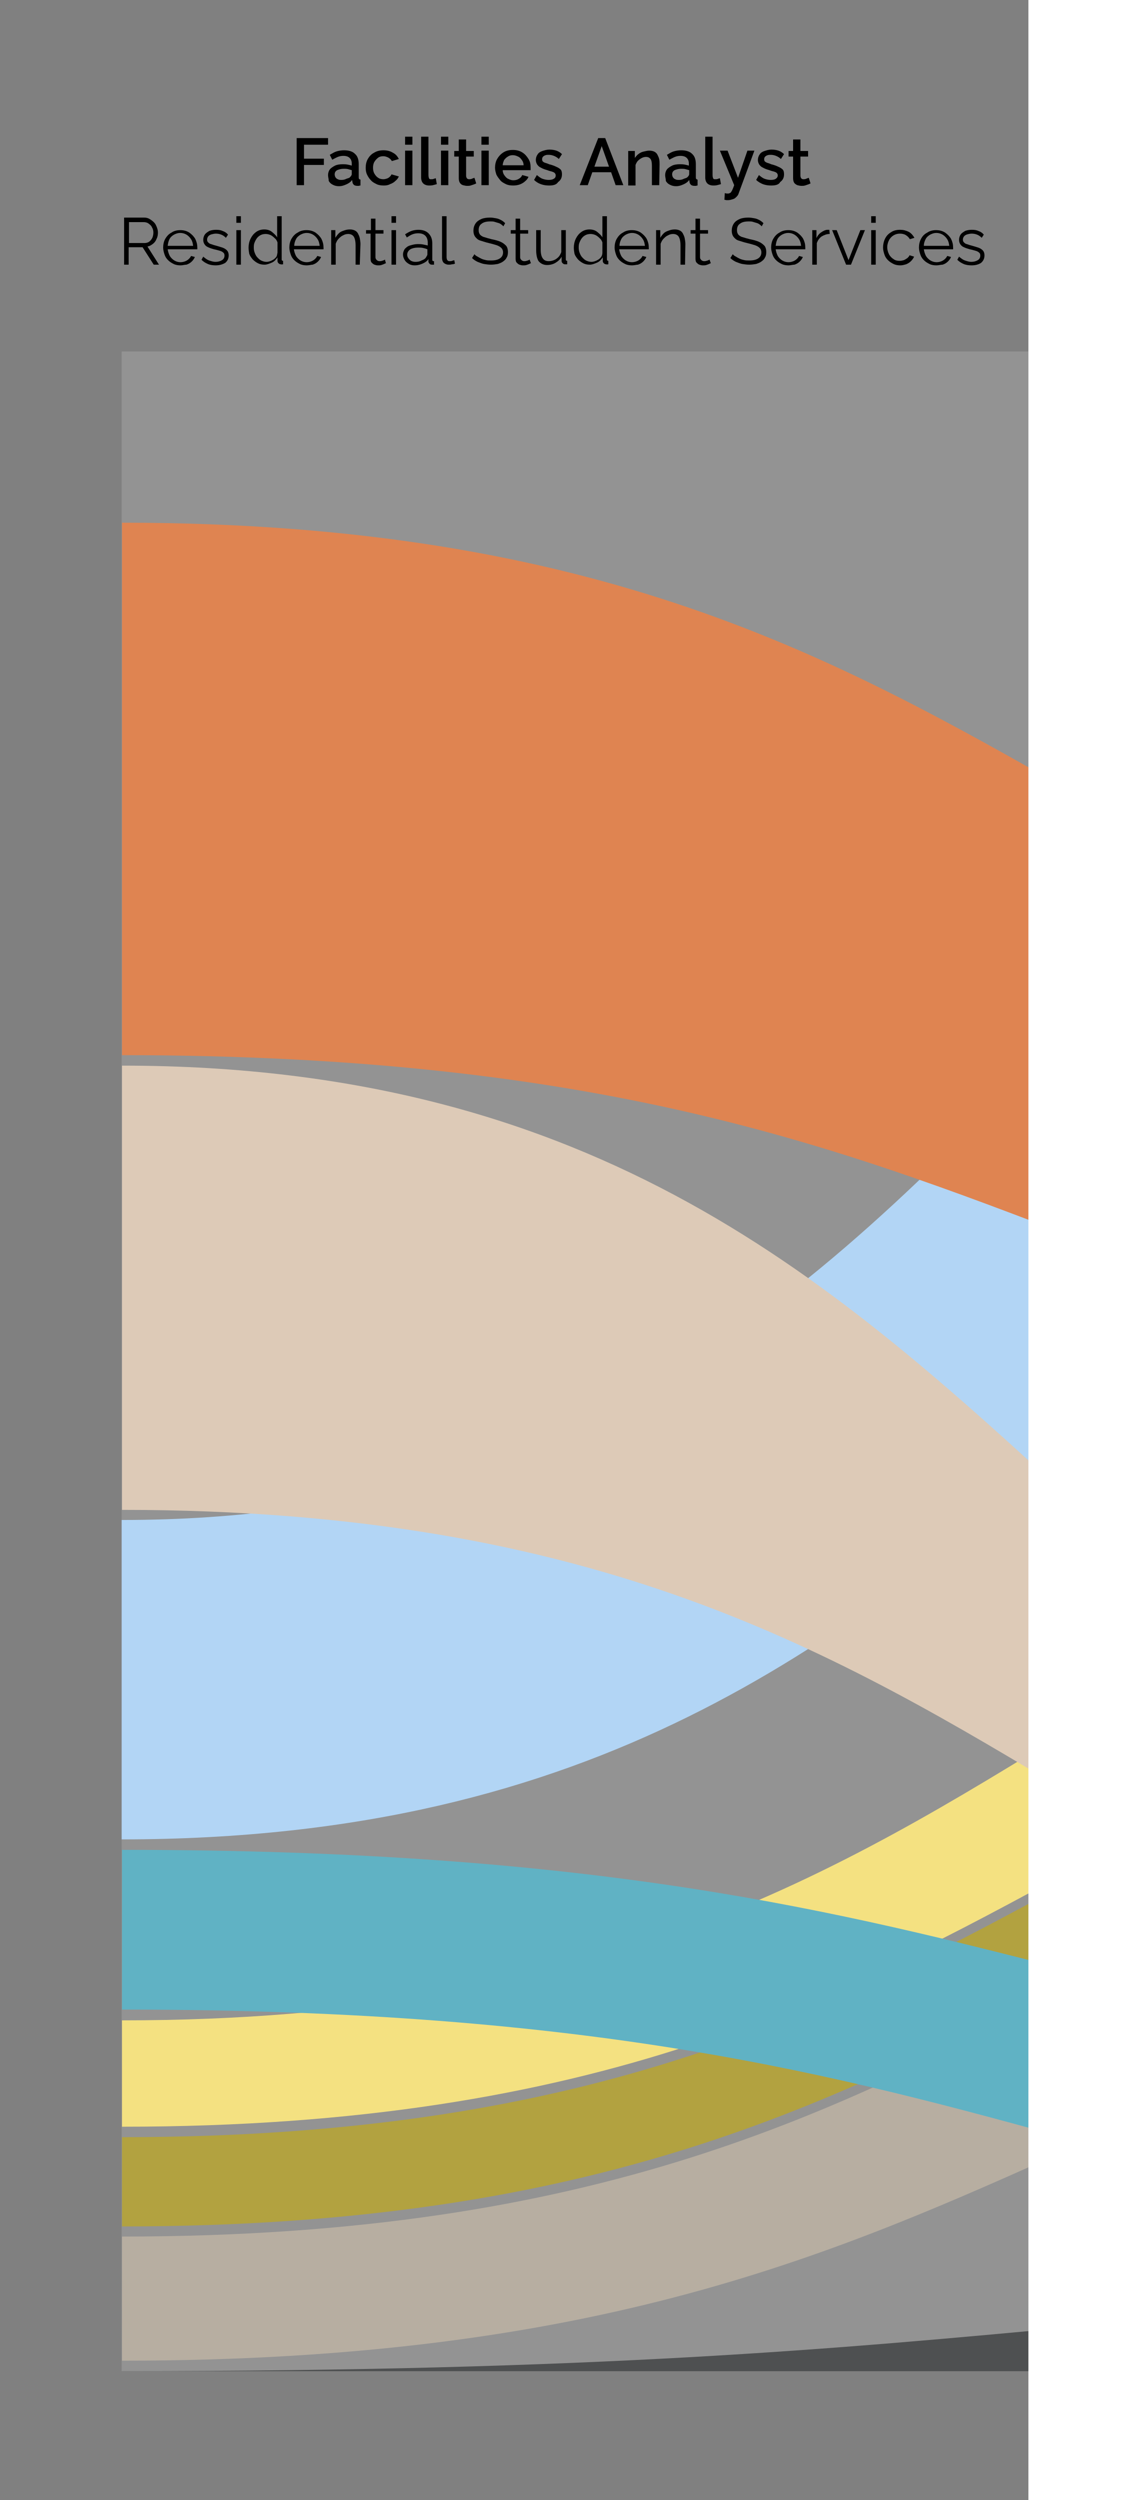 <?xml version="1.0" encoding="UTF-8"?><svg id="a" xmlns="http://www.w3.org/2000/svg" viewBox="0 0 325 717"><rect x="0" y="0" width="325" height="717" fill="#808080" stroke="none"/><g id="b"><g id="c"><g id="d"><path id="e" d="M35,641.4c273.6,0,273.6-143.5,547.2-143.5h30.5c151.2,0,151.2,156.6,302.4,156.6v25.5c-151.2,0-151.2-126.1-302.4-126.1h-30.5c-273.6,0-273.6,123.1-547.2,123.1v-35.6Z" style="fill:#aaa091;"/><path id="f" d="M35,612.9c273.6,0,273.6-148.5,547.2-148.5h30.5c151.2,0,151.2-181.2,302.4-181.2v76.4c-151.2,0-151.2,135.4-302.4,135.4h-30.5c-273.6,0-273.6,143.5-547.2,143.5v-25.6h0Z" style="fill:#a4921e;"/><path id="g" d="M35,579.4c273.6,0,273.6-168.9,547.2-168.9h30.5c151.2,0,151.2-47.9,302.4-47.9v50.9c-151.2,0-151.2,47.9-302.4,47.9h-30.5c-273.6,0-273.6,148.5-547.2,148.5v-30.5h0Z" style="fill:#f2dc6b;"/><path id="h" d="M35,435.9c273.6,0,273.6-286,547.2-286h30.5c151.1,0,151.1,530.1,302.3,530.1h0c-151.2,0-151.2-377.4-302.4-377.4h-30.5c-273.6,0-273.6,224.9-547.2,224.9v-91.6h.1Z" style="fill:#a4cef3;"/><path id="i" d="M35,305.6c273.6,0,273.6,251.3,547.2,251.3h30.5c151.2,0,151.2-404,302.4-404v127.3c-151.2,0-151.2,317.5-302.4,317.5h-30.5c-273.6,0-273.6-164.7-547.2-164.7v-127.4h0Z" style="fill:#d7c1aa;"/><path id="j" d="M35,149.9c273.6,0,273.6,155.7,547.2,155.7h30.5c151.2,0,151.2,110.8,302.4,110.8v76.4c-151.2,0-151.2-85.4-302.4-85.4h-30.5c-273.6,0-273.6-104.8-547.2-104.8V149.9h0Z" style="fill:#d96f32;"/><path id="k" d="M35,530.5c273.6,0,273.6,70.1,547.2,70.1h30.5c151.2,0,151.2-104.8,302.4-104.8v101.8c-151.2,0-151.2,53.9-302.4,53.9h-30.5c-273.6,0-273.6-75.2-547.2-75.2v-45.8h0Z" style="fill:#44a5ba;"/><path id="l" d="M35,680c273.6,0,273.6-25.5,547.2-25.5h30.5c151.2,0,151.2-53.9,302.4-53.9v50.9c-151.2,0-151.2,28.5-302.4,28.5H35Z" style="fill:#2f3132;"/></g></g><g id="m"><g id="n" style="isolation:isolate;"><g id="o"><path d="M35.6,75.9v-13.5h5.7c.6,0,1.1,.1,1.6,.4s.9,.6,1.3,1c.4,.4,.6,.9,.8,1.4s.3,1,.3,1.5c0,.6-.1,1.3-.4,1.8-.2,.6-.6,1.1-1,1.4-.5,.4-1,.7-1.6,.8l3.3,5.2h-1.5l-3.2-5h-4v5h-1.3Zm1.4-6.2h4.4c.5,0,1-.1,1.4-.4s.7-.7,.9-1.1c.2-.5,.3-1,.3-1.5s-.1-1-.4-1.5c-.2-.5-.6-.8-1-1.1s-.9-.4-1.4-.4h-4.2v6h0Z"/><path d="M51.8,76.1c-.7,0-1.4-.1-2-.4s-1.1-.6-1.6-1.1-.8-1-1-1.6-.4-1.3-.4-2c0-.9,.2-1.8,.6-2.5s1-1.4,1.8-1.8c.7-.5,1.6-.7,2.5-.7,1,0,1.8,.2,2.6,.7,.7,.5,1.3,1.1,1.7,1.8,.4,.8,.6,1.6,.6,2.5v.5h-8.5c.1,.7,.3,1.3,.6,1.9,.3,.5,.8,1,1.3,1.3s1.1,.5,1.8,.5c.6,0,1.3-.2,1.8-.5s1-.8,1.2-1.3l1.1,.3c-.2,.5-.5,.9-.9,1.3s-.9,.7-1.5,.9c-.5,0-1.1,.2-1.7,.2Zm-3.7-5.6h7.3c-.1-.7-.2-1.3-.6-1.9-.3-.5-.8-1-1.3-1.3s-1.1-.5-1.8-.5-1.2,.2-1.8,.5c-.5,.3-1,.7-1.3,1.3s-.4,1.2-.5,1.9Z"/><path d="M61.9,76.1c-.8,0-1.6-.1-2.3-.4s-1.3-.7-1.8-1.2l.5-.9c.6,.5,1.1,.9,1.7,1.1s1.2,.4,1.8,.4c.8,0,1.4-.2,1.9-.5s.7-.8,.7-1.3c0-.4-.1-.7-.4-.9-.2-.2-.6-.4-1-.5s-1-.3-1.6-.4c-.7-.2-1.3-.4-1.7-.6-.5-.2-.8-.5-1-.8s-.4-.7-.4-1.3,.2-1.2,.5-1.6,.8-.7,1.3-1c.6-.2,1.2-.3,1.9-.3,.8,0,1.4,.1,2,.4,.6,.2,1.1,.6,1.4,1l-.6,.9c-.4-.4-.8-.7-1.3-.9-.5-.2-1-.3-1.6-.3-.4,0-.8,.1-1.2,.2s-.7,.3-.9,.5-.4,.6-.4,1,.1,.6,.3,.8c.2,.2,.4,.4,.8,.5,.4,.1,.8,.3,1.3,.4,.7,.2,1.4,.4,2,.6,.6,.2,1,.5,1.3,.8s.5,.8,.5,1.4c0,.9-.3,1.6-1,2.2-.7,.4-1.6,.7-2.7,.7Z"/><path d="M67.8,63.9v-1.9h1.3v1.9h-1.3Zm0,12v-9.9h1.3v9.9h-1.3Z"/><path d="M71.3,71c0-.9,.2-1.8,.6-2.6,.4-.8,.9-1.4,1.6-1.9s1.5-.7,2.3-.7,1.6,.2,2.2,.7,1.2,1,1.5,1.6v-6.1h1.3v12.3c0,.2,0,.3,.1,.4s.2,.1,.3,.1v1c-.3,0-.4,.1-.6,0-.3,0-.5-.1-.7-.3-.2-.2-.3-.4-.3-.7v-1c-.4,.6-.9,1.2-1.6,1.5s-1.4,.6-2.1,.6-1.3-.1-1.9-.4-1.1-.7-1.5-1.1c-.4-.5-.8-1-1-1.6-.1-.5-.2-1.2-.2-1.8Zm8.3,1.5v-3c-.2-.5-.4-.9-.8-1.2-.4-.4-.8-.7-1.2-.9-.5-.2-.9-.3-1.4-.3s-1,.1-1.4,.3c-.4,.2-.8,.5-1.1,.9-.3,.4-.5,.8-.7,1.3s-.2,1-.2,1.5,.1,1,.3,1.5c.2,.5,.4,.9,.8,1.3s.7,.7,1.2,.9,.9,.3,1.4,.3c.3,0,.7-.1,1-.2s.7-.3,1-.5,.6-.5,.8-.8,.2-.8,.3-1.1Z"/><path d="M88,76.1c-.7,0-1.4-.1-2-.4s-1.1-.6-1.6-1.1-.8-1-1-1.6-.4-1.3-.4-2c0-.9,.2-1.8,.6-2.5s1-1.4,1.8-1.8c.7-.5,1.6-.7,2.5-.7,1,0,1.8,.2,2.6,.7,.7,.5,1.3,1.1,1.7,1.8,.4,.8,.6,1.6,.6,2.5v.5h-8.5c.1,.7,.3,1.3,.6,1.9,.3,.5,.8,1,1.3,1.3s1.1,.5,1.8,.5c.6,0,1.3-.2,1.8-.5s1-.8,1.2-1.3l1.1,.3c-.2,.5-.5,.9-.9,1.3s-.9,.7-1.5,.9c-.4,0-1,.2-1.7,.2Zm-3.6-5.6h7.3c-.1-.7-.2-1.3-.6-1.9-.3-.5-.8-1-1.3-1.3s-1.1-.5-1.8-.5-1.2,.2-1.8,.5c-.5,.3-1,.7-1.3,1.3s-.5,1.2-.5,1.9Z"/><path d="M103.2,75.9h-1.2v-5.5c0-1.2-.2-2-.5-2.5s-.9-.8-1.6-.8c-.5,0-1,.1-1.5,.4-.5,.2-.9,.6-1.3,1s-.6,.9-.8,1.4v6h-1.3v-9.9h1.2v2.2c.3-.5,.6-.9,1-1.3s.9-.6,1.5-.8c.5-.2,1.1-.3,1.7-.3,.5,0,1,.1,1.4,.3,.4,.2,.7,.5,.9,.9,.2,.4,.4,.8,.5,1.3s.2,1.1,.2,1.7l-.2,5.9h0Z"/><path d="M110.7,75.5c-.1,0-.3,.1-.5,.2s-.5,.2-.8,.3c-.3,.1-.6,.1-1,.1s-.7-.1-1-.2-.6-.4-.8-.6-.3-.6-.3-1.1v-7.2h-1.3v-1h1.4v-3.3h1.3v3.3h2.3v1h-2.3v6.8c0,.4,.2,.6,.4,.8s.5,.3,.8,.3c.4,0,.7-.1,1-.2s.5-.2,.5-.3l.3,1.1Z"/><path d="M112.3,63.9v-1.9h1.3v1.9h-1.3Zm0,12v-9.9h1.3v9.9h-1.3Z"/><path d="M115.6,73c0-.6,.2-1.1,.5-1.6,.4-.4,.8-.8,1.5-1s1.4-.4,2.2-.4c.5,0,1,0,1.5,.1s1,.2,1.4,.3v-.8c0-.8-.2-1.5-.7-2s-1.2-.7-2.1-.7c-.5,0-1.1,.1-1.6,.3s-1,.5-1.6,.9l-.5-.9c.6-.4,1.3-.8,1.9-1s1.3-.3,1.9-.3c1.2,0,2.2,.3,2.9,1s1.1,1.6,1.1,2.9v4.6c0,.2,0,.3,.1,.4s.2,.1,.4,.1v1h-.6c-.3,0-.6-.1-.7-.3-.2-.2-.3-.4-.3-.6v-.7c-.4,.6-1,1-1.7,1.3s-1.4,.5-2.2,.5c-.6,0-1.2-.1-1.7-.4s-.9-.6-1.2-1.1c-.3-.5-.5-1-.5-1.6Zm6.6,.8c.1-.2,.2-.3,.3-.5s.1-.3,.1-.4v-1.4c-.4-.2-.9-.3-1.3-.4s-.9-.1-1.4-.1c-.9,0-1.7,.2-2.2,.5s-.9,.9-.9,1.5c0,.4,.1,.7,.3,1s.5,.6,.8,.8c.4,.2,.8,.3,1.3,.3,.6,0,1.2-.1,1.7-.4,.6-.2,1.1-.5,1.3-.9Z"/><path d="M126.8,62h1.3v11.7c0,.5,.1,.8,.3,1s.4,.2,.6,.2,.5,0,.7-.1,.4-.1,.6-.2l.2,1c-.2,.1-.5,.2-.9,.2-.3,.1-.6,.1-.9,.1-.6,0-1-.2-1.4-.5-.3-.3-.5-.8-.5-1.4v-12h0Z"/><path d="M144.4,64.9c-.2-.2-.4-.4-.7-.6s-.5-.3-.9-.4c-.3-.1-.7-.2-1-.3s-.7-.1-1.1-.1c-1.2,0-2,.2-2.6,.7-.6,.4-.8,1.1-.8,1.8,0,.5,.1,.9,.4,1.3,.3,.3,.7,.6,1.2,.7,.6,.2,1.3,.4,2.1,.6,1,.2,1.8,.4,2.5,.7,.7,.3,1.2,.7,1.6,1.1s.6,1.1,.6,1.9c0,.6-.1,1.2-.4,1.6-.2,.5-.6,.8-1,1.1-.4,.3-.9,.5-1.5,.7-.6,.1-1.2,.2-2,.2-.7,0-1.4-.1-2-.2s-1.2-.4-1.8-.6c-.6-.3-1.1-.6-1.6-1.1l.7-1.1c.2,.3,.5,.5,.9,.7,.3,.2,.7,.4,1.1,.6s.9,.3,1.3,.4,1,.1,1.5,.1c1.1,0,1.9-.2,2.5-.6s.9-1,.9-1.7c0-.6-.2-1-.5-1.3s-.8-.6-1.4-.8-1.4-.4-2.2-.6c-.9-.2-1.7-.5-2.4-.7s-1.1-.6-1.5-1.1c-.3-.4-.5-1-.5-1.7,0-.8,.2-1.5,.6-2.1,.4-.6,1-1,1.7-1.3s1.6-.4,2.5-.4c.6,0,1.1,.1,1.7,.2s1,.3,1.4,.5,.8,.5,1.2,.9l-.5,.9Z"/><path d="M152.3,75.5c-.1,0-.3,.1-.5,.2s-.5,.2-.8,.3c-.3,.1-.6,.1-1,.1s-.7-.1-1-.2-.6-.4-.8-.6-.3-.6-.3-1.1v-7.2h-1.4v-1h1.4v-3.3h1.3v3.3h2.3v1h-2.3v6.8c0,.4,.2,.6,.4,.8,.2,.2,.5,.3,.8,.3,.4,0,.7-.1,1-.2s.5-.2,.5-.3l.4,1.1Z"/><path d="M153.8,71.8v-5.8h1.3v5.6c0,1.1,.2,2,.6,2.5,.4,.6,1,.8,1.7,.8,.5,0,1-.1,1.5-.3,.5-.2,.9-.5,1.3-.9,.4-.4,.6-.9,.8-1.4v-6.3h1.3v8.3c0,.2,0,.3,.1,.4s.2,.1,.3,.1v1h-.6c-.3,0-.5-.1-.7-.3s-.3-.4-.3-.6v-1.3c-.4,.8-1,1.3-1.8,1.8-.7,.4-1.5,.6-2.4,.6-1,0-1.8-.4-2.4-1.1-.4-.6-.7-1.7-.7-3.1Z"/><path d="M164.6,71c0-.9,.2-1.8,.6-2.6,.4-.8,.9-1.4,1.6-1.9,.7-.5,1.5-.7,2.3-.7s1.6,.2,2.2,.7,1.2,1,1.5,1.6v-6.1h1.3v12.3c0,.2,0,.3,.1,.4s.2,.1,.3,.1v1c-.3,0-.4,.1-.6,0-.3,0-.5-.1-.7-.3-.2-.2-.3-.4-.3-.7v-1c-.4,.6-.9,1.2-1.6,1.5s-1.4,.6-2.1,.6-1.3-.1-1.9-.4c-.6-.3-1.1-.7-1.5-1.1-.4-.5-.8-1-1-1.6-.1-.5-.2-1.2-.2-1.8Zm8.2,1.5v-3c-.2-.5-.4-.9-.8-1.2-.4-.4-.8-.7-1.2-.9-.5-.2-.9-.3-1.4-.3s-1,.1-1.4,.3c-.4,.2-.8,.5-1.1,.9s-.5,.8-.7,1.3-.2,1-.2,1.5,.1,1,.3,1.5,.4,.9,.8,1.3,.7,.7,1.2,.9,.9,.3,1.4,.3c.3,0,.7-.1,1-.2s.7-.3,1-.5,.6-.5,.8-.8,.3-.8,.3-1.1Z"/><path d="M181.3,76.1c-.7,0-1.4-.1-2-.4s-1.1-.6-1.6-1.1-.8-1-1-1.6-.4-1.3-.4-2c0-.9,.2-1.8,.6-2.5s1-1.4,1.8-1.8c.7-.5,1.6-.7,2.5-.7,1,0,1.8,.2,2.6,.7,.7,.5,1.3,1.1,1.7,1.8,.4,.8,.6,1.6,.6,2.5v.5h-8.5c.1,.7,.3,1.3,.6,1.9,.3,.5,.8,1,1.3,1.3s1.1,.5,1.8,.5c.6,0,1.3-.2,1.8-.5s1-.8,1.2-1.3l1.1,.3c-.2,.5-.5,.9-.9,1.3s-.9,.7-1.5,.9c-.4,0-1,.2-1.7,.2Zm-3.6-5.6h7.3c-.1-.7-.2-1.3-.6-1.9-.3-.5-.8-1-1.3-1.3s-1.1-.5-1.8-.5-1.2,.2-1.8,.5c-.5,.3-1,.7-1.3,1.3s-.5,1.2-.5,1.9Z"/><path d="M196.5,75.9h-1.3v-5.5c0-1.2-.2-2-.5-2.5s-.9-.8-1.6-.8c-.5,0-1,.1-1.5,.4-.5,.2-.9,.6-1.3,1s-.6,.9-.8,1.4v6h-1.3v-9.9h1.2v2.2c.3-.5,.6-.9,1-1.3s.9-.6,1.5-.8c.5-.2,1.1-.3,1.7-.3,.5,0,1,.1,1.4,.3,.4,.2,.7,.5,.9,.9s.4,.8,.5,1.3,.2,1.1,.2,1.7l-.1,5.9h0Z"/><path d="M203.9,75.5c-.1,0-.3,.1-.5,.2s-.5,.2-.8,.3c-.3,.1-.6,.1-1,.1s-.7-.1-1-.2-.6-.4-.8-.6-.3-.6-.3-1.1v-7.2h-1.4v-1h1.4v-3.3h1.3v3.3h2.3v1h-2.3v6.8c0,.4,.2,.6,.4,.8,.2,.2,.5,.3,.8,.3,.4,0,.7-.1,1-.2s.5-.2,.5-.3l.4,1.1Z"/><path d="M218.5,64.9c-.2-.2-.4-.4-.7-.6s-.5-.3-.9-.4c-.3-.1-.7-.2-1-.3s-.7-.1-1.1-.1c-1.2,0-2,.2-2.6,.7-.6,.4-.8,1.1-.8,1.8,0,.5,.1,.9,.4,1.3,.3,.3,.7,.6,1.2,.7,.6,.2,1.3,.4,2.1,.6,1,.2,1.8,.4,2.5,.7,.7,.3,1.2,.7,1.6,1.1s.6,1.1,.6,1.9c0,.6-.1,1.2-.4,1.6-.2,.5-.6,.8-1,1.1-.4,.3-.9,.5-1.5,.7-.6,.1-1.2,.2-2,.2-.7,0-1.4-.1-2-.2s-1.2-.4-1.8-.6c-.6-.3-1.1-.6-1.6-1.1l.7-1.1c.2,.3,.5,.5,.9,.7,.3,.2,.7,.4,1.1,.6s.9,.3,1.3,.4,1,.1,1.5,.1c1.1,0,1.9-.2,2.5-.6s.9-1,.9-1.7c0-.6-.2-1-.5-1.3s-.8-.6-1.4-.8-1.4-.4-2.2-.6c-.9-.2-1.7-.5-2.4-.7s-1.1-.6-1.5-1.1c-.3-.4-.5-1-.5-1.7,0-.8,.2-1.5,.6-2.1,.4-.6,1-1,1.7-1.3s1.6-.4,2.5-.4c.6,0,1.1,.1,1.7,.2s1,.3,1.4,.5,.8,.5,1.2,.9l-.5,.9Z"/><path d="M226.2,76.1c-.7,0-1.4-.1-2-.4s-1.1-.6-1.6-1.1-.8-1-1-1.6-.4-1.3-.4-2c0-.9,.2-1.8,.6-2.5s1-1.4,1.8-1.8c.7-.5,1.6-.7,2.5-.7,1,0,1.8,.2,2.6,.7,.7,.5,1.3,1.1,1.7,1.8,.4,.8,.6,1.6,.6,2.5v.5h-8.5c.1,.7,.3,1.3,.6,1.9,.3,.5,.8,1,1.3,1.3s1.1,.5,1.8,.5c.6,0,1.3-.2,1.8-.5s1-.8,1.2-1.3l1.1,.3c-.2,.5-.5,.9-.9,1.3s-.9,.7-1.5,.9c-.5,0-1.1,.2-1.7,.2Zm-3.7-5.6h7.3c-.1-.7-.2-1.3-.6-1.9-.3-.5-.8-1-1.3-1.3s-1.1-.5-1.8-.5-1.2,.2-1.8,.5c-.5,.3-1,.7-1.3,1.3s-.4,1.2-.5,1.9Z"/><path d="M238,67.1c-.9,0-1.6,.3-2.3,.7-.7,.5-1.1,1.1-1.4,1.9v6.2h-1.3v-9.9h1.2v2.3c.3-.7,.8-1.3,1.4-1.7,.6-.4,1.2-.7,1.8-.7h.5l.1,1.2h0Z"/><path d="M242.7,75.9l-4-9.9h1.3l3.4,8.6,3.4-8.6h1.3l-4,9.9h-1.4Z"/><path d="M249.9,63.9v-1.9h1.3v1.9h-1.3Zm0,12v-9.9h1.3v9.9h-1.3Z"/><path d="M258.3,76.1c-.7,0-1.4-.1-2-.4s-1.1-.6-1.6-1.1-.8-1-1-1.6-.4-1.3-.4-2c0-.9,.2-1.8,.6-2.6s1-1.4,1.7-1.8c.7-.5,1.6-.7,2.6-.7,.9,0,1.7,.2,2.5,.6,.7,.4,1.2,1,1.6,1.7l-1.3,.4c-.3-.5-.7-.9-1.2-1.2-.5-.3-1.1-.4-1.7-.4-.7,0-1.3,.2-1.8,.5s-1,.8-1.3,1.4-.5,1.3-.5,2,.2,1.4,.5,2,.8,1.1,1.3,1.4c.5,.4,1.1,.5,1.8,.5,.4,0,.8-.1,1.2-.2,.4-.2,.7-.4,1-.6,.3-.3,.5-.5,.6-.8l1.3,.4c-.2,.5-.5,.9-.9,1.3s-.9,.7-1.4,.9c-.4,.1-1,.3-1.6,.3Z"/><path d="M268.6,76.1c-.7,0-1.4-.1-2-.4s-1.1-.6-1.6-1.1-.8-1-1-1.6-.4-1.3-.4-2c0-.9,.2-1.8,.6-2.5,.4-.8,1-1.4,1.8-1.8,.7-.5,1.6-.7,2.5-.7,1,0,1.8,.2,2.6,.7,.7,.5,1.3,1.1,1.7,1.8,.4,.8,.6,1.6,.6,2.5v.5h-8.4c.1,.7,.3,1.3,.6,1.9,.3,.5,.8,1,1.3,1.3s1.1,.5,1.8,.5c.6,0,1.3-.2,1.8-.5s1-.8,1.2-1.3l1.1,.3c-.2,.5-.5,.9-.9,1.3s-.9,.7-1.5,.9c-.5,0-1.1,.2-1.8,.2Zm-3.6-5.6h7.3c-.1-.7-.2-1.3-.6-1.9-.3-.5-.8-1-1.3-1.3s-1.1-.5-1.8-.5-1.2,.2-1.8,.5c-.5,.3-1,.7-1.3,1.3s-.5,1.2-.5,1.9Z"/><path d="M278.7,76.1c-.8,0-1.6-.1-2.3-.4-.7-.3-1.3-.7-1.8-1.2l.5-.9c.6,.5,1.1,.9,1.7,1.1s1.2,.4,1.8,.4c.8,0,1.4-.2,1.9-.5s.7-.8,.7-1.3c0-.4-.1-.7-.4-.9-.2-.2-.6-.4-1-.5s-1-.3-1.6-.4c-.7-.2-1.3-.4-1.7-.6-.5-.2-.8-.5-1-.8s-.4-.7-.4-1.3,.2-1.2,.5-1.6,.8-.7,1.3-1c.6-.2,1.2-.3,1.9-.3,.8,0,1.4,.1,2,.4,.6,.2,1.1,.6,1.4,1l-.6,.9c-.4-.4-.8-.7-1.3-.9-.5-.2-1-.3-1.6-.3-.4,0-.8,.1-1.2,.2-.4,.1-.7,.3-.9,.5-.2,.2-.4,.6-.4,1s.1,.6,.3,.8c.2,.2,.4,.4,.8,.5s.8,.3,1.3,.4c.7,.2,1.4,.4,2,.6s1,.5,1.3,.8,.5,.8,.5,1.4c0,.9-.3,1.6-1,2.2-.6,.4-1.5,.7-2.7,.7Z"/><path d="M85.1,53.1v-13.5h9v1.9h-6.9v4h5.7v1.8h-5.7v5.8h-2.1Z"/><path d="M94.1,50.2c0-.6,.2-1.2,.5-1.6s.9-.8,1.5-1.1,1.4-.4,2.2-.4c.4,0,.9,0,1.4,.1s.9,.2,1.2,.3v-.6c0-.7-.2-1.2-.6-1.6s-1-.6-1.8-.6c-.6,0-1.1,.1-1.6,.3s-1,.5-1.6,.8l-.7-1.4c.7-.4,1.3-.8,2-1s1.4-.3,2.1-.3c1.3,0,2.4,.3,3.1,1,.8,.7,1.1,1.7,1.1,3v3.7c0,.2,0,.4,.1,.5s.2,.2,.4,.2v1.7c-.2,0-.4,.1-.5,.1h-.4c-.4,0-.8-.1-1-.3s-.4-.5-.4-.8l-.1-.6c-.4,.6-1,1-1.7,1.3s-1.3,.5-2,.5-1.2-.1-1.8-.4-.9-.6-1.2-1.1c0-.6-.2-1.1-.2-1.7Zm6.3,.6c.2-.2,.3-.3,.4-.5s.1-.3,.1-.4v-1.1c-.4-.1-.7-.2-1.1-.3s-.8-.1-1.2-.1c-.8,0-1.4,.2-1.9,.4-.5,.3-.7,.7-.7,1.2,0,.3,.1,.6,.2,.8,.2,.3,.4,.5,.7,.6,.3,.2,.7,.2,1.1,.2,.5,0,.9-.1,1.3-.3s.9-.2,1.1-.5Z"/><path d="M110.1,53.2c-.8,0-1.5-.1-2.1-.4s-1.2-.6-1.6-1.1c-.5-.5-.8-1-1.1-1.6s-.4-1.3-.4-2c0-.9,.2-1.8,.6-2.5s1-1.4,1.8-1.8c.8-.5,1.7-.7,2.7-.7s1.9,.2,2.7,.7c.8,.4,1.3,1,1.7,1.8l-2,.6c-.2-.4-.5-.7-1-1-.4-.2-.9-.4-1.4-.4-.6,0-1.1,.1-1.5,.4s-.8,.7-1.1,1.2c-.3,.5-.4,1.1-.4,1.7s.1,1.2,.4,1.7,.6,.9,1.1,1.2c.4,.3,1,.4,1.5,.4,.3,0,.7-.1,1-.2s.6-.3,.8-.5c.2-.2,.4-.4,.5-.7l2.1,.6c-.2,.5-.5,.9-1,1.3-.4,.4-.9,.7-1.5,.9-.5,.3-1.1,.4-1.8,.4Z"/><path d="M116.2,41.5v-2.3h2.1v2.3h-2.1Zm0,11.6v-9.9h2.1v9.9h-2.1Z"/><path d="M120.8,39.2h2.1v11c0,.5,.1,.8,.2,1s.3,.2,.6,.2,.5,0,.7-.1,.4-.1,.6-.2l.3,1.7c-.3,.1-.7,.2-1.1,.3s-.8,.1-1.1,.1c-.7,0-1.3-.2-1.7-.6s-.6-1-.6-1.7v-11.7h0Z"/><path d="M126.5,41.5v-2.3h2.1v2.3h-2.1Zm0,11.6v-9.9h2.1v9.9h-2.1Z"/><path d="M136.6,52.6c-.2,.1-.4,.2-.7,.3l-.9,.3c-.3,.1-.7,.1-1,.1-.4,0-.8-.1-1.2-.2s-.7-.4-.9-.7-.3-.8-.3-1.3v-6.2h-1.3v-1.6h1.3v-3.3h2.1v3.3h2.2v1.6h-2.2v5.5c0,.3,.1,.6,.3,.8s.4,.2,.7,.2,.6-.1,.8-.2,.5-.2,.6-.2l.5,1.6Z"/><path d="M138.1,41.5v-2.3h2.1v2.3h-2.1Zm0,11.6v-9.9h2.1v9.9h-2.1Z"/><path d="M147.2,53.2c-.8,0-1.5-.1-2.1-.4s-1.2-.6-1.6-1.1-.8-1-1.1-1.6c-.2-.6-.4-1.3-.4-2,0-.9,.2-1.8,.6-2.5s1-1.4,1.8-1.9,1.7-.7,2.7-.7,1.9,.2,2.7,.7,1.3,1.1,1.8,1.9,.6,1.6,.6,2.5v.7h-8c0,.6,.2,1.1,.5,1.5s.6,.8,1.1,1c.4,.2,.9,.4,1.4,.4,.6,0,1.1-.1,1.6-.4s.8-.6,1-1.1l1.8,.5c-.2,.5-.5,.9-1,1.3-.4,.4-1,.7-1.5,.9-.6,.2-1.2,.3-1.9,.3Zm-3-5.8h6c0-.6-.2-1.1-.5-1.5s-.6-.8-1.1-1c-.4-.2-.9-.4-1.5-.4-.5,0-1,.1-1.4,.4-.4,.2-.8,.6-1.1,1-.2,.5-.4,1-.4,1.5Z"/><path d="M157.5,53.2c-.8,0-1.6-.1-2.4-.4s-1.4-.7-1.9-1.2l.8-1.4c.6,.5,1.1,.9,1.7,1.1,.6,.2,1.1,.3,1.7,.3s1.1-.1,1.4-.3c.4-.2,.6-.5,.6-1,0-.3-.1-.5-.3-.7s-.5-.3-.8-.4c-.4-.1-.8-.2-1.3-.4-.7-.2-1.3-.4-1.8-.7-.5-.2-.8-.5-1.1-.9-.2-.3-.4-.8-.4-1.3,0-.6,.2-1.2,.5-1.6,.3-.5,.8-.8,1.4-1s1.3-.4,2-.4,1.4,.1,2,.3,1.2,.6,1.6,1l-.9,1.4c-.4-.4-.9-.7-1.4-.9s-1-.3-1.5-.3c-.3,0-.6,0-.9,.1-.3,.1-.5,.2-.7,.4s-.3,.4-.3,.8c0,.3,.1,.5,.2,.6,.2,.2,.4,.3,.7,.4s.7,.2,1.1,.4c.8,.2,1.4,.4,2,.7,.5,.2,1,.5,1.3,.8s.4,.8,.4,1.4c0,1-.4,1.7-1.1,2.2-.5,.8-1.4,1-2.6,1Z"/><path d="M171.6,39.6h2l5.2,13.5h-2.2l-1.3-3.7h-5.4l-1.3,3.7h-2.3l5.3-13.5Zm3.1,8.2l-2.1-5.9-2.1,5.9h4.2Z"/><path d="M189.1,53.1h-2.1v-5.5c0-.9-.1-1.6-.4-2-.3-.4-.7-.6-1.3-.6-.4,0-.8,.1-1.2,.3s-.8,.5-1.1,.8-.5,.7-.7,1.2v5.9h-2.1v-9.9h1.9v2c.3-.4,.6-.8,1-1.1s.9-.6,1.4-.7,1.1-.3,1.7-.3,1.1,.1,1.5,.3,.7,.5,.9,.9,.4,.8,.5,1.3,.1,1,.1,1.5l-.1,5.9h0Z"/><path d="M190.8,50.2c0-.6,.2-1.2,.5-1.6s.9-.8,1.5-1.1,1.4-.4,2.2-.4c.4,0,.9,0,1.4,.1s.9,.2,1.2,.3v-.6c0-.7-.2-1.2-.6-1.6s-1-.6-1.8-.6c-.6,0-1.1,.1-1.6,.3s-1,.5-1.6,.8l-.7-1.4c.7-.4,1.3-.8,2-1s1.4-.3,2.1-.3c1.3,0,2.4,.3,3.1,1,.8,.7,1.1,1.7,1.1,3v3.7c0,.2,0,.4,.1,.5s.2,.2,.4,.2v1.7c-.2,0-.4,.1-.5,.1h-.4c-.4,0-.8-.1-1-.3s-.4-.5-.4-.8l-.1-.6c-.4,.6-1,1-1.7,1.3s-1.3,.5-2,.5-1.2-.1-1.8-.4-.9-.6-1.2-1.1c0-.6-.2-1.1-.2-1.7Zm6.4,.6c.2-.2,.3-.3,.4-.5s.1-.3,.1-.4v-1.1c-.4-.1-.7-.2-1.1-.3s-.8-.1-1.2-.1c-.8,0-1.4,.2-1.9,.4-.5,.3-.7,.7-.7,1.2,0,.3,.1,.6,.2,.8,.2,.3,.4,.5,.7,.6,.3,.2,.7,.2,1.1,.2,.5,0,.9-.1,1.3-.3s.8-.2,1.1-.5Z"/><path d="M202.3,39.2h2.1v11c0,.5,.1,.8,.2,1s.3,.2,.6,.2,.5,0,.7-.1,.4-.1,.6-.2l.3,1.7c-.3,.1-.7,.2-1.1,.3-.4,.1-.8,.1-1.1,.1-.7,0-1.3-.2-1.7-.6s-.6-1-.6-1.7v-11.7h0Z"/><path d="M207.9,55.4c.2,0,.4,.1,.6,.1h.4c.2,0,.4-.1,.6-.2,.2-.1,.3-.4,.5-.7,.2-.4,.4-.9,.6-1.5l-4.1-9.9h2.2l3,7.8,2.7-7.8h2l-4.5,12.2c-.1,.4-.3,.7-.6,1s-.6,.6-1,.7-.9,.3-1.4,.3h-.5c-.2,0-.3-.1-.6-.1l.1-1.9h0Z"/><path d="M221.2,53.2c-.8,0-1.6-.1-2.4-.4-.7-.3-1.4-.7-1.9-1.2l.8-1.4c.6,.5,1.1,.9,1.7,1.1,.6,.2,1.1,.3,1.7,.3s1.1-.1,1.4-.3,.6-.5,.6-1c0-.3-.1-.5-.3-.7s-.5-.3-.8-.4c-.4-.1-.8-.2-1.3-.4-.7-.2-1.3-.4-1.8-.7-.5-.2-.8-.5-1.1-.9-.2-.3-.4-.8-.4-1.3,0-.6,.2-1.2,.5-1.6,.3-.5,.8-.8,1.4-1s1.3-.4,2-.4,1.4,.1,2,.3,1.2,.6,1.6,1l-.9,1.4c-.4-.4-.9-.7-1.4-.9s-1-.3-1.5-.3c-.3,0-.6,0-.9,.1s-.5,.2-.7,.4-.3,.4-.3,.8c0,.3,.1,.5,.2,.6s.4,.3,.7,.4,.7,.2,1.1,.4c.8,.2,1.4,.4,2,.7,.5,.2,1,.5,1.3,.8s.4,.8,.4,1.4c0,1-.4,1.7-1.1,2.2-.4,.8-1.4,1-2.6,1Z"/><path d="M232.5,52.6c-.2,.1-.4,.2-.7,.3l-.9,.3c-.3,.1-.7,.1-1,.1-.4,0-.8-.1-1.2-.2-.4-.2-.7-.4-.9-.7s-.3-.8-.3-1.3v-6.2h-1.3v-1.6h1.3v-3.3h2.1v3.3h2.2v1.6h-2.2v5.5c0,.3,.1,.6,.3,.8s.4,.2,.7,.2,.6-.1,.8-.2c.3-.1,.5-.2,.6-.2l.5,1.6Z"/></g><rect id="p" x="34.9" y="100.8" width="267.1" height="579.2" style="fill:rgba(255,255,255,.15);"/></g></g></g><g id="q"><rect x="295" y="-50" width="805" height="900" style="fill:#fff; stroke:rgba(0,0,0,0); stroke-miterlimit:10;"/></g></svg>